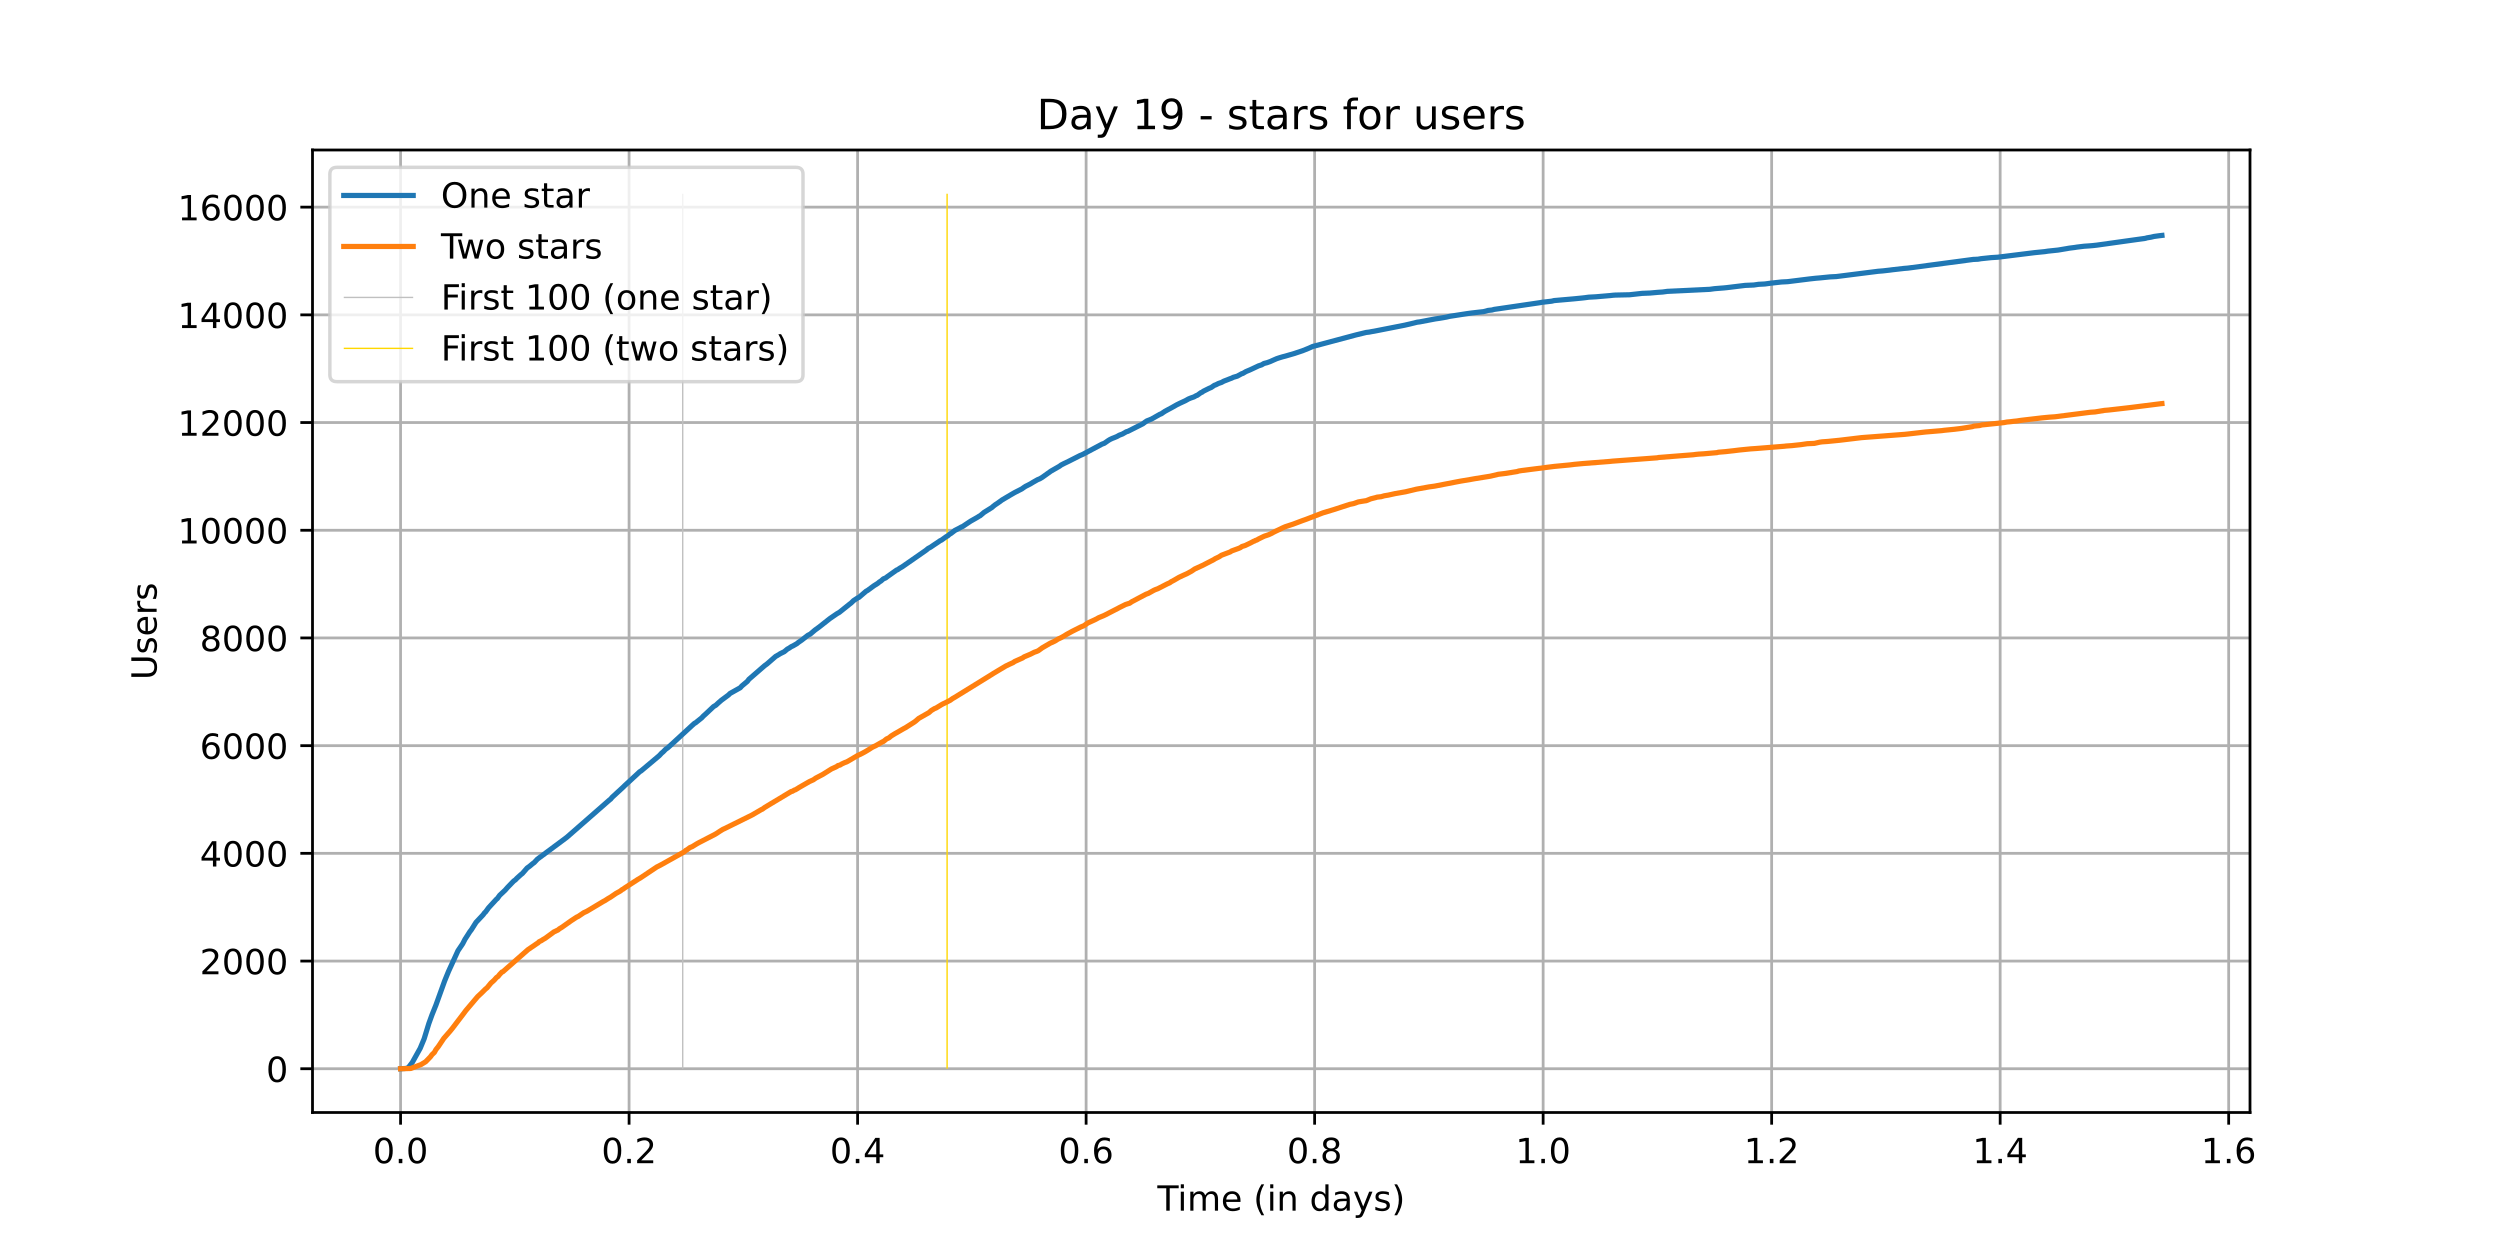 <?xml version="1.0" encoding="utf-8" standalone="no"?>
<!DOCTYPE svg PUBLIC "-//W3C//DTD SVG 1.1//EN"
  "http://www.w3.org/Graphics/SVG/1.1/DTD/svg11.dtd">
<!-- Created with matplotlib (https://matplotlib.org/) -->
<svg height="360pt" version="1.1" viewBox="0 0 720 360" width="720pt" xmlns="http://www.w3.org/2000/svg" xmlns:xlink="http://www.w3.org/1999/xlink">
 <defs>
  <style type="text/css">*{stroke-linecap:butt;stroke-linejoin:round;}</style>
 </defs>
 <g id="figure_1">
  <g id="patch_1">
   <path d="M 0 360 
L 720 360 
L 720 0 
L 0 0 
z
" style="fill:#ffffff;"/>
  </g>
  <g id="axes_1">
   <g id="patch_2">
    <path d="M 90 320.4 
L 648 320.4 
L 648 43.2 
L 90 43.2 
z
" style="fill:#ffffff;"/>
   </g>
   <g id="matplotlib.axis_1">
    <g id="xtick_1">
     <g id="line2d_1">
      <path clip-path="url(#p6cf032a0b6)" d="M 115.364 320.4 
L 115.364 43.2 
" style="fill:none;stroke:#b0b0b0;stroke-linecap:square;stroke-width:0.8;"/>
     </g>
     <g id="line2d_2">
      <defs>
       <path d="M 0 0 
L 0 3.5 
" id="m8cbf796574" style="stroke:#000000;stroke-width:0.8;"/>
      </defs>
      <g>
       <use style="stroke:#000000;stroke-width:0.8;" x="115.364" xlink:href="#m8cbf796574" y="320.4"/>
      </g>
     </g>
     <g id="text_1">
      <!-- 0.0 -->
      <g transform="translate(107.412 334.998)scale(0.1 -0.1)">
       <defs>
        <path d="M 31.781 66.406 
Q 24.172 66.406 20.328 58.906 
Q 16.5 51.422 16.5 36.375 
Q 16.5 21.391 20.328 13.891 
Q 24.172 6.391 31.781 6.391 
Q 39.453 6.391 43.281 13.891 
Q 47.125 21.391 47.125 36.375 
Q 47.125 51.422 43.281 58.906 
Q 39.453 66.406 31.781 66.406 
z
M 31.781 74.219 
Q 44.047 74.219 50.516 64.516 
Q 56.984 54.828 56.984 36.375 
Q 56.984 17.969 50.516 8.266 
Q 44.047 -1.422 31.781 -1.422 
Q 19.531 -1.422 13.062 8.266 
Q 6.594 17.969 6.594 36.375 
Q 6.594 54.828 13.062 64.516 
Q 19.531 74.219 31.781 74.219 
z
" id="DejaVuSans-48"/>
        <path d="M 10.688 12.406 
L 21 12.406 
L 21 0 
L 10.688 0 
z
" id="DejaVuSans-46"/>
       </defs>
       <use xlink:href="#DejaVuSans-48"/>
       <use x="63.623" xlink:href="#DejaVuSans-46"/>
       <use x="95.41" xlink:href="#DejaVuSans-48"/>
      </g>
     </g>
    </g>
    <g id="xtick_2">
     <g id="line2d_3">
      <path clip-path="url(#p6cf032a0b6)" d="M 181.175 320.4 
L 181.175 43.2 
" style="fill:none;stroke:#b0b0b0;stroke-linecap:square;stroke-width:0.8;"/>
     </g>
     <g id="line2d_4">
      <g>
       <use style="stroke:#000000;stroke-width:0.8;" x="181.175" xlink:href="#m8cbf796574" y="320.4"/>
      </g>
     </g>
     <g id="text_2">
      <!-- 0.2 -->
      <g transform="translate(173.224 334.998)scale(0.1 -0.1)">
       <defs>
        <path d="M 19.188 8.297 
L 53.609 8.297 
L 53.609 0 
L 7.328 0 
L 7.328 8.297 
Q 12.938 14.109 22.625 23.891 
Q 32.328 33.688 34.812 36.531 
Q 39.547 41.844 41.422 45.531 
Q 43.312 49.219 43.312 52.781 
Q 43.312 58.594 39.234 62.25 
Q 35.156 65.922 28.609 65.922 
Q 23.969 65.922 18.812 64.312 
Q 13.672 62.703 7.812 59.422 
L 7.812 69.391 
Q 13.766 71.781 18.938 73 
Q 24.125 74.219 28.422 74.219 
Q 39.75 74.219 46.484 68.547 
Q 53.219 62.891 53.219 53.422 
Q 53.219 48.922 51.531 44.891 
Q 49.859 40.875 45.406 35.406 
Q 44.188 33.984 37.641 27.219 
Q 31.109 20.453 19.188 8.297 
z
" id="DejaVuSans-50"/>
       </defs>
       <use xlink:href="#DejaVuSans-48"/>
       <use x="63.623" xlink:href="#DejaVuSans-46"/>
       <use x="95.41" xlink:href="#DejaVuSans-50"/>
      </g>
     </g>
    </g>
    <g id="xtick_3">
     <g id="line2d_5">
      <path clip-path="url(#p6cf032a0b6)" d="M 246.987 320.4 
L 246.987 43.2 
" style="fill:none;stroke:#b0b0b0;stroke-linecap:square;stroke-width:0.8;"/>
     </g>
     <g id="line2d_6">
      <g>
       <use style="stroke:#000000;stroke-width:0.8;" x="246.987" xlink:href="#m8cbf796574" y="320.4"/>
      </g>
     </g>
     <g id="text_3">
      <!-- 0.4 -->
      <g transform="translate(239.036 334.998)scale(0.1 -0.1)">
       <defs>
        <path d="M 37.797 64.312 
L 12.891 25.391 
L 37.797 25.391 
z
M 35.203 72.906 
L 47.609 72.906 
L 47.609 25.391 
L 58.016 25.391 
L 58.016 17.188 
L 47.609 17.188 
L 47.609 0 
L 37.797 0 
L 37.797 17.188 
L 4.891 17.188 
L 4.891 26.703 
z
" id="DejaVuSans-52"/>
       </defs>
       <use xlink:href="#DejaVuSans-48"/>
       <use x="63.623" xlink:href="#DejaVuSans-46"/>
       <use x="95.41" xlink:href="#DejaVuSans-52"/>
      </g>
     </g>
    </g>
    <g id="xtick_4">
     <g id="line2d_7">
      <path clip-path="url(#p6cf032a0b6)" d="M 312.799 320.4 
L 312.799 43.2 
" style="fill:none;stroke:#b0b0b0;stroke-linecap:square;stroke-width:0.8;"/>
     </g>
     <g id="line2d_8">
      <g>
       <use style="stroke:#000000;stroke-width:0.8;" x="312.799" xlink:href="#m8cbf796574" y="320.4"/>
      </g>
     </g>
     <g id="text_4">
      <!-- 0.6 -->
      <g transform="translate(304.848 334.998)scale(0.1 -0.1)">
       <defs>
        <path d="M 33.016 40.375 
Q 26.375 40.375 22.484 35.828 
Q 18.609 31.297 18.609 23.391 
Q 18.609 15.531 22.484 10.953 
Q 26.375 6.391 33.016 6.391 
Q 39.656 6.391 43.531 10.953 
Q 47.406 15.531 47.406 23.391 
Q 47.406 31.297 43.531 35.828 
Q 39.656 40.375 33.016 40.375 
z
M 52.594 71.297 
L 52.594 62.312 
Q 48.875 64.062 45.094 64.984 
Q 41.312 65.922 37.594 65.922 
Q 27.828 65.922 22.672 59.328 
Q 17.531 52.734 16.797 39.406 
Q 19.672 43.656 24.016 45.922 
Q 28.375 48.188 33.594 48.188 
Q 44.578 48.188 50.953 41.516 
Q 57.328 34.859 57.328 23.391 
Q 57.328 12.156 50.688 5.359 
Q 44.047 -1.422 33.016 -1.422 
Q 20.359 -1.422 13.672 8.266 
Q 6.984 17.969 6.984 36.375 
Q 6.984 53.656 15.188 63.938 
Q 23.391 74.219 37.203 74.219 
Q 40.922 74.219 44.703 73.484 
Q 48.484 72.75 52.594 71.297 
z
" id="DejaVuSans-54"/>
       </defs>
       <use xlink:href="#DejaVuSans-48"/>
       <use x="63.623" xlink:href="#DejaVuSans-46"/>
       <use x="95.41" xlink:href="#DejaVuSans-54"/>
      </g>
     </g>
    </g>
    <g id="xtick_5">
     <g id="line2d_9">
      <path clip-path="url(#p6cf032a0b6)" d="M 378.611 320.4 
L 378.611 43.2 
" style="fill:none;stroke:#b0b0b0;stroke-linecap:square;stroke-width:0.8;"/>
     </g>
     <g id="line2d_10">
      <g>
       <use style="stroke:#000000;stroke-width:0.8;" x="378.611" xlink:href="#m8cbf796574" y="320.4"/>
      </g>
     </g>
     <g id="text_5">
      <!-- 0.8 -->
      <g transform="translate(370.659 334.998)scale(0.1 -0.1)">
       <defs>
        <path d="M 31.781 34.625 
Q 24.75 34.625 20.719 30.859 
Q 16.703 27.094 16.703 20.516 
Q 16.703 13.922 20.719 10.156 
Q 24.75 6.391 31.781 6.391 
Q 38.812 6.391 42.859 10.172 
Q 46.922 13.969 46.922 20.516 
Q 46.922 27.094 42.891 30.859 
Q 38.875 34.625 31.781 34.625 
z
M 21.922 38.812 
Q 15.578 40.375 12.031 44.719 
Q 8.5 49.078 8.5 55.328 
Q 8.5 64.062 14.719 69.141 
Q 20.953 74.219 31.781 74.219 
Q 42.672 74.219 48.875 69.141 
Q 55.078 64.062 55.078 55.328 
Q 55.078 49.078 51.531 44.719 
Q 48 40.375 41.703 38.812 
Q 48.828 37.156 52.797 32.312 
Q 56.781 27.484 56.781 20.516 
Q 56.781 9.906 50.312 4.234 
Q 43.844 -1.422 31.781 -1.422 
Q 19.734 -1.422 13.25 4.234 
Q 6.781 9.906 6.781 20.516 
Q 6.781 27.484 10.781 32.312 
Q 14.797 37.156 21.922 38.812 
z
M 18.312 54.391 
Q 18.312 48.734 21.844 45.562 
Q 25.391 42.391 31.781 42.391 
Q 38.141 42.391 41.719 45.562 
Q 45.312 48.734 45.312 54.391 
Q 45.312 60.062 41.719 63.234 
Q 38.141 66.406 31.781 66.406 
Q 25.391 66.406 21.844 63.234 
Q 18.312 60.062 18.312 54.391 
z
" id="DejaVuSans-56"/>
       </defs>
       <use xlink:href="#DejaVuSans-48"/>
       <use x="63.623" xlink:href="#DejaVuSans-46"/>
       <use x="95.41" xlink:href="#DejaVuSans-56"/>
      </g>
     </g>
    </g>
    <g id="xtick_6">
     <g id="line2d_11">
      <path clip-path="url(#p6cf032a0b6)" d="M 444.423 320.4 
L 444.423 43.2 
" style="fill:none;stroke:#b0b0b0;stroke-linecap:square;stroke-width:0.8;"/>
     </g>
     <g id="line2d_12">
      <g>
       <use style="stroke:#000000;stroke-width:0.8;" x="444.423" xlink:href="#m8cbf796574" y="320.4"/>
      </g>
     </g>
     <g id="text_6">
      <!-- 1.0 -->
      <g transform="translate(436.471 334.998)scale(0.1 -0.1)">
       <defs>
        <path d="M 12.406 8.297 
L 28.516 8.297 
L 28.516 63.922 
L 10.984 60.406 
L 10.984 69.391 
L 28.422 72.906 
L 38.281 72.906 
L 38.281 8.297 
L 54.391 8.297 
L 54.391 0 
L 12.406 0 
z
" id="DejaVuSans-49"/>
       </defs>
       <use xlink:href="#DejaVuSans-49"/>
       <use x="63.623" xlink:href="#DejaVuSans-46"/>
       <use x="95.41" xlink:href="#DejaVuSans-48"/>
      </g>
     </g>
    </g>
    <g id="xtick_7">
     <g id="line2d_13">
      <path clip-path="url(#p6cf032a0b6)" d="M 510.235 320.4 
L 510.235 43.2 
" style="fill:none;stroke:#b0b0b0;stroke-linecap:square;stroke-width:0.8;"/>
     </g>
     <g id="line2d_14">
      <g>
       <use style="stroke:#000000;stroke-width:0.8;" x="510.235" xlink:href="#m8cbf796574" y="320.4"/>
      </g>
     </g>
     <g id="text_7">
      <!-- 1.2 -->
      <g transform="translate(502.283 334.998)scale(0.1 -0.1)">
       <use xlink:href="#DejaVuSans-49"/>
       <use x="63.623" xlink:href="#DejaVuSans-46"/>
       <use x="95.41" xlink:href="#DejaVuSans-50"/>
      </g>
     </g>
    </g>
    <g id="xtick_8">
     <g id="line2d_15">
      <path clip-path="url(#p6cf032a0b6)" d="M 576.046 320.4 
L 576.046 43.2 
" style="fill:none;stroke:#b0b0b0;stroke-linecap:square;stroke-width:0.8;"/>
     </g>
     <g id="line2d_16">
      <g>
       <use style="stroke:#000000;stroke-width:0.8;" x="576.046" xlink:href="#m8cbf796574" y="320.4"/>
      </g>
     </g>
     <g id="text_8">
      <!-- 1.4 -->
      <g transform="translate(568.095 334.998)scale(0.1 -0.1)">
       <use xlink:href="#DejaVuSans-49"/>
       <use x="63.623" xlink:href="#DejaVuSans-46"/>
       <use x="95.41" xlink:href="#DejaVuSans-52"/>
      </g>
     </g>
    </g>
    <g id="xtick_9">
     <g id="line2d_17">
      <path clip-path="url(#p6cf032a0b6)" d="M 641.858 320.4 
L 641.858 43.2 
" style="fill:none;stroke:#b0b0b0;stroke-linecap:square;stroke-width:0.8;"/>
     </g>
     <g id="line2d_18">
      <g>
       <use style="stroke:#000000;stroke-width:0.8;" x="641.858" xlink:href="#m8cbf796574" y="320.4"/>
      </g>
     </g>
     <g id="text_9">
      <!-- 1.6 -->
      <g transform="translate(633.907 334.998)scale(0.1 -0.1)">
       <use xlink:href="#DejaVuSans-49"/>
       <use x="63.623" xlink:href="#DejaVuSans-46"/>
       <use x="95.41" xlink:href="#DejaVuSans-54"/>
      </g>
     </g>
    </g>
    <g id="text_10">
     <!-- Time (in days) -->
     <g transform="translate(333.327 348.677)scale(0.1 -0.1)">
      <defs>
       <path d="M -0.297 72.906 
L 61.375 72.906 
L 61.375 64.594 
L 35.5 64.594 
L 35.5 0 
L 25.594 0 
L 25.594 64.594 
L -0.297 64.594 
z
" id="DejaVuSans-84"/>
       <path d="M 9.422 54.688 
L 18.406 54.688 
L 18.406 0 
L 9.422 0 
z
M 9.422 75.984 
L 18.406 75.984 
L 18.406 64.594 
L 9.422 64.594 
z
" id="DejaVuSans-105"/>
       <path d="M 52 44.188 
Q 55.375 50.25 60.062 53.125 
Q 64.75 56 71.094 56 
Q 79.641 56 84.281 50.016 
Q 88.922 44.047 88.922 33.016 
L 88.922 0 
L 79.891 0 
L 79.891 32.719 
Q 79.891 40.578 77.094 44.375 
Q 74.312 48.188 68.609 48.188 
Q 61.625 48.188 57.562 43.547 
Q 53.516 38.922 53.516 30.906 
L 53.516 0 
L 44.484 0 
L 44.484 32.719 
Q 44.484 40.625 41.703 44.406 
Q 38.922 48.188 33.109 48.188 
Q 26.219 48.188 22.156 43.531 
Q 18.109 38.875 18.109 30.906 
L 18.109 0 
L 9.078 0 
L 9.078 54.688 
L 18.109 54.688 
L 18.109 46.188 
Q 21.188 51.219 25.484 53.609 
Q 29.781 56 35.688 56 
Q 41.656 56 45.828 52.969 
Q 50 49.953 52 44.188 
z
" id="DejaVuSans-109"/>
       <path d="M 56.203 29.594 
L 56.203 25.203 
L 14.891 25.203 
Q 15.484 15.922 20.484 11.062 
Q 25.484 6.203 34.422 6.203 
Q 39.594 6.203 44.453 7.469 
Q 49.312 8.734 54.109 11.281 
L 54.109 2.781 
Q 49.266 0.734 44.188 -0.344 
Q 39.109 -1.422 33.891 -1.422 
Q 20.797 -1.422 13.156 6.188 
Q 5.516 13.812 5.516 26.812 
Q 5.516 40.234 12.766 48.109 
Q 20.016 56 32.328 56 
Q 43.359 56 49.781 48.891 
Q 56.203 41.797 56.203 29.594 
z
M 47.219 32.234 
Q 47.125 39.594 43.094 43.984 
Q 39.062 48.391 32.422 48.391 
Q 24.906 48.391 20.391 44.141 
Q 15.875 39.891 15.188 32.172 
z
" id="DejaVuSans-101"/>
       <path id="DejaVuSans-32"/>
       <path d="M 31 75.875 
Q 24.469 64.656 21.281 53.656 
Q 18.109 42.672 18.109 31.391 
Q 18.109 20.125 21.312 9.062 
Q 24.516 -2 31 -13.188 
L 23.188 -13.188 
Q 15.875 -1.703 12.234 9.375 
Q 8.594 20.453 8.594 31.391 
Q 8.594 42.281 12.203 53.312 
Q 15.828 64.359 23.188 75.875 
z
" id="DejaVuSans-40"/>
       <path d="M 54.891 33.016 
L 54.891 0 
L 45.906 0 
L 45.906 32.719 
Q 45.906 40.484 42.875 44.328 
Q 39.844 48.188 33.797 48.188 
Q 26.516 48.188 22.312 43.547 
Q 18.109 38.922 18.109 30.906 
L 18.109 0 
L 9.078 0 
L 9.078 54.688 
L 18.109 54.688 
L 18.109 46.188 
Q 21.344 51.125 25.703 53.562 
Q 30.078 56 35.797 56 
Q 45.219 56 50.047 50.172 
Q 54.891 44.344 54.891 33.016 
z
" id="DejaVuSans-110"/>
       <path d="M 45.406 46.391 
L 45.406 75.984 
L 54.391 75.984 
L 54.391 0 
L 45.406 0 
L 45.406 8.203 
Q 42.578 3.328 38.25 0.953 
Q 33.938 -1.422 27.875 -1.422 
Q 17.969 -1.422 11.734 6.484 
Q 5.516 14.406 5.516 27.297 
Q 5.516 40.188 11.734 48.094 
Q 17.969 56 27.875 56 
Q 33.938 56 38.25 53.625 
Q 42.578 51.266 45.406 46.391 
z
M 14.797 27.297 
Q 14.797 17.391 18.875 11.75 
Q 22.953 6.109 30.078 6.109 
Q 37.203 6.109 41.297 11.75 
Q 45.406 17.391 45.406 27.297 
Q 45.406 37.203 41.297 42.844 
Q 37.203 48.484 30.078 48.484 
Q 22.953 48.484 18.875 42.844 
Q 14.797 37.203 14.797 27.297 
z
" id="DejaVuSans-100"/>
       <path d="M 34.281 27.484 
Q 23.391 27.484 19.188 25 
Q 14.984 22.516 14.984 16.5 
Q 14.984 11.719 18.141 8.906 
Q 21.297 6.109 26.703 6.109 
Q 34.188 6.109 38.703 11.406 
Q 43.219 16.703 43.219 25.484 
L 43.219 27.484 
z
M 52.203 31.203 
L 52.203 0 
L 43.219 0 
L 43.219 8.297 
Q 40.141 3.328 35.547 0.953 
Q 30.953 -1.422 24.312 -1.422 
Q 15.922 -1.422 10.953 3.297 
Q 6 8.016 6 15.922 
Q 6 25.141 12.172 29.828 
Q 18.359 34.516 30.609 34.516 
L 43.219 34.516 
L 43.219 35.406 
Q 43.219 41.609 39.141 45 
Q 35.062 48.391 27.688 48.391 
Q 23 48.391 18.547 47.266 
Q 14.109 46.141 10.016 43.891 
L 10.016 52.203 
Q 14.938 54.109 19.578 55.047 
Q 24.219 56 28.609 56 
Q 40.484 56 46.344 49.844 
Q 52.203 43.703 52.203 31.203 
z
" id="DejaVuSans-97"/>
       <path d="M 32.172 -5.078 
Q 28.375 -14.844 24.75 -17.812 
Q 21.141 -20.797 15.094 -20.797 
L 7.906 -20.797 
L 7.906 -13.281 
L 13.188 -13.281 
Q 16.891 -13.281 18.938 -11.516 
Q 21 -9.766 23.484 -3.219 
L 25.094 0.875 
L 2.984 54.688 
L 12.5 54.688 
L 29.594 11.922 
L 46.688 54.688 
L 56.203 54.688 
z
" id="DejaVuSans-121"/>
       <path d="M 44.281 53.078 
L 44.281 44.578 
Q 40.484 46.531 36.375 47.5 
Q 32.281 48.484 27.875 48.484 
Q 21.188 48.484 17.844 46.438 
Q 14.5 44.391 14.5 40.281 
Q 14.5 37.156 16.891 35.375 
Q 19.281 33.594 26.516 31.984 
L 29.594 31.297 
Q 39.156 29.25 43.188 25.516 
Q 47.219 21.781 47.219 15.094 
Q 47.219 7.469 41.188 3.016 
Q 35.156 -1.422 24.609 -1.422 
Q 20.219 -1.422 15.453 -0.562 
Q 10.688 0.297 5.422 2 
L 5.422 11.281 
Q 10.406 8.688 15.234 7.391 
Q 20.062 6.109 24.812 6.109 
Q 31.156 6.109 34.562 8.281 
Q 37.984 10.453 37.984 14.406 
Q 37.984 18.062 35.516 20.016 
Q 33.062 21.969 24.703 23.781 
L 21.578 24.516 
Q 13.234 26.266 9.516 29.906 
Q 5.812 33.547 5.812 39.891 
Q 5.812 47.609 11.281 51.797 
Q 16.75 56 26.812 56 
Q 31.781 56 36.172 55.266 
Q 40.578 54.547 44.281 53.078 
z
" id="DejaVuSans-115"/>
       <path d="M 8.016 75.875 
L 15.828 75.875 
Q 23.141 64.359 26.781 53.312 
Q 30.422 42.281 30.422 31.391 
Q 30.422 20.453 26.781 9.375 
Q 23.141 -1.703 15.828 -13.188 
L 8.016 -13.188 
Q 14.5 -2 17.703 9.062 
Q 20.906 20.125 20.906 31.391 
Q 20.906 42.672 17.703 53.656 
Q 14.5 64.656 8.016 75.875 
z
" id="DejaVuSans-41"/>
      </defs>
      <use xlink:href="#DejaVuSans-84"/>
      <use x="57.959" xlink:href="#DejaVuSans-105"/>
      <use x="85.742" xlink:href="#DejaVuSans-109"/>
      <use x="183.154" xlink:href="#DejaVuSans-101"/>
      <use x="244.678" xlink:href="#DejaVuSans-32"/>
      <use x="276.465" xlink:href="#DejaVuSans-40"/>
      <use x="315.479" xlink:href="#DejaVuSans-105"/>
      <use x="343.262" xlink:href="#DejaVuSans-110"/>
      <use x="406.641" xlink:href="#DejaVuSans-32"/>
      <use x="438.428" xlink:href="#DejaVuSans-100"/>
      <use x="501.904" xlink:href="#DejaVuSans-97"/>
      <use x="563.184" xlink:href="#DejaVuSans-121"/>
      <use x="622.363" xlink:href="#DejaVuSans-115"/>
      <use x="674.463" xlink:href="#DejaVuSans-41"/>
     </g>
    </g>
   </g>
   <g id="matplotlib.axis_2">
    <g id="ytick_1">
     <g id="line2d_19">
      <path clip-path="url(#p6cf032a0b6)" d="M 90 307.8 
L 648 307.8 
" style="fill:none;stroke:#b0b0b0;stroke-linecap:square;stroke-width:0.8;"/>
     </g>
     <g id="line2d_20">
      <defs>
       <path d="M 0 0 
L -3.5 0 
" id="m33db3c948a" style="stroke:#000000;stroke-width:0.8;"/>
      </defs>
      <g>
       <use style="stroke:#000000;stroke-width:0.8;" x="90" xlink:href="#m33db3c948a" y="307.8"/>
      </g>
     </g>
     <g id="text_11">
      <!-- 0 -->
      <g transform="translate(76.638 311.599)scale(0.1 -0.1)">
       <use xlink:href="#DejaVuSans-48"/>
      </g>
     </g>
    </g>
    <g id="ytick_2">
     <g id="line2d_21">
      <path clip-path="url(#p6cf032a0b6)" d="M 90 276.782 
L 648 276.782 
" style="fill:none;stroke:#b0b0b0;stroke-linecap:square;stroke-width:0.8;"/>
     </g>
     <g id="line2d_22">
      <g>
       <use style="stroke:#000000;stroke-width:0.8;" x="90" xlink:href="#m33db3c948a" y="276.782"/>
      </g>
     </g>
     <g id="text_12">
      <!-- 2000 -->
      <g transform="translate(57.55 280.581)scale(0.1 -0.1)">
       <use xlink:href="#DejaVuSans-50"/>
       <use x="63.623" xlink:href="#DejaVuSans-48"/>
       <use x="127.246" xlink:href="#DejaVuSans-48"/>
       <use x="190.869" xlink:href="#DejaVuSans-48"/>
      </g>
     </g>
    </g>
    <g id="ytick_3">
     <g id="line2d_23">
      <path clip-path="url(#p6cf032a0b6)" d="M 90 245.764 
L 648 245.764 
" style="fill:none;stroke:#b0b0b0;stroke-linecap:square;stroke-width:0.8;"/>
     </g>
     <g id="line2d_24">
      <g>
       <use style="stroke:#000000;stroke-width:0.8;" x="90" xlink:href="#m33db3c948a" y="245.764"/>
      </g>
     </g>
     <g id="text_13">
      <!-- 4000 -->
      <g transform="translate(57.55 249.564)scale(0.1 -0.1)">
       <use xlink:href="#DejaVuSans-52"/>
       <use x="63.623" xlink:href="#DejaVuSans-48"/>
       <use x="127.246" xlink:href="#DejaVuSans-48"/>
       <use x="190.869" xlink:href="#DejaVuSans-48"/>
      </g>
     </g>
    </g>
    <g id="ytick_4">
     <g id="line2d_25">
      <path clip-path="url(#p6cf032a0b6)" d="M 90 214.747 
L 648 214.747 
" style="fill:none;stroke:#b0b0b0;stroke-linecap:square;stroke-width:0.8;"/>
     </g>
     <g id="line2d_26">
      <g>
       <use style="stroke:#000000;stroke-width:0.8;" x="90" xlink:href="#m33db3c948a" y="214.747"/>
      </g>
     </g>
     <g id="text_14">
      <!-- 6000 -->
      <g transform="translate(57.55 218.546)scale(0.1 -0.1)">
       <use xlink:href="#DejaVuSans-54"/>
       <use x="63.623" xlink:href="#DejaVuSans-48"/>
       <use x="127.246" xlink:href="#DejaVuSans-48"/>
       <use x="190.869" xlink:href="#DejaVuSans-48"/>
      </g>
     </g>
    </g>
    <g id="ytick_5">
     <g id="line2d_27">
      <path clip-path="url(#p6cf032a0b6)" d="M 90 183.729 
L 648 183.729 
" style="fill:none;stroke:#b0b0b0;stroke-linecap:square;stroke-width:0.8;"/>
     </g>
     <g id="line2d_28">
      <g>
       <use style="stroke:#000000;stroke-width:0.8;" x="90" xlink:href="#m33db3c948a" y="183.729"/>
      </g>
     </g>
     <g id="text_15">
      <!-- 8000 -->
      <g transform="translate(57.55 187.528)scale(0.1 -0.1)">
       <use xlink:href="#DejaVuSans-56"/>
       <use x="63.623" xlink:href="#DejaVuSans-48"/>
       <use x="127.246" xlink:href="#DejaVuSans-48"/>
       <use x="190.869" xlink:href="#DejaVuSans-48"/>
      </g>
     </g>
    </g>
    <g id="ytick_6">
     <g id="line2d_29">
      <path clip-path="url(#p6cf032a0b6)" d="M 90 152.711 
L 648 152.711 
" style="fill:none;stroke:#b0b0b0;stroke-linecap:square;stroke-width:0.8;"/>
     </g>
     <g id="line2d_30">
      <g>
       <use style="stroke:#000000;stroke-width:0.8;" x="90" xlink:href="#m33db3c948a" y="152.711"/>
      </g>
     </g>
     <g id="text_16">
      <!-- 10000 -->
      <g transform="translate(51.188 156.51)scale(0.1 -0.1)">
       <use xlink:href="#DejaVuSans-49"/>
       <use x="63.623" xlink:href="#DejaVuSans-48"/>
       <use x="127.246" xlink:href="#DejaVuSans-48"/>
       <use x="190.869" xlink:href="#DejaVuSans-48"/>
       <use x="254.492" xlink:href="#DejaVuSans-48"/>
      </g>
     </g>
    </g>
    <g id="ytick_7">
     <g id="line2d_31">
      <path clip-path="url(#p6cf032a0b6)" d="M 90 121.693 
L 648 121.693 
" style="fill:none;stroke:#b0b0b0;stroke-linecap:square;stroke-width:0.8;"/>
     </g>
     <g id="line2d_32">
      <g>
       <use style="stroke:#000000;stroke-width:0.8;" x="90" xlink:href="#m33db3c948a" y="121.693"/>
      </g>
     </g>
     <g id="text_17">
      <!-- 12000 -->
      <g transform="translate(51.188 125.493)scale(0.1 -0.1)">
       <use xlink:href="#DejaVuSans-49"/>
       <use x="63.623" xlink:href="#DejaVuSans-50"/>
       <use x="127.246" xlink:href="#DejaVuSans-48"/>
       <use x="190.869" xlink:href="#DejaVuSans-48"/>
       <use x="254.492" xlink:href="#DejaVuSans-48"/>
      </g>
     </g>
    </g>
    <g id="ytick_8">
     <g id="line2d_33">
      <path clip-path="url(#p6cf032a0b6)" d="M 90 90.676 
L 648 90.676 
" style="fill:none;stroke:#b0b0b0;stroke-linecap:square;stroke-width:0.8;"/>
     </g>
     <g id="line2d_34">
      <g>
       <use style="stroke:#000000;stroke-width:0.8;" x="90" xlink:href="#m33db3c948a" y="90.676"/>
      </g>
     </g>
     <g id="text_18">
      <!-- 14000 -->
      <g transform="translate(51.188 94.475)scale(0.1 -0.1)">
       <use xlink:href="#DejaVuSans-49"/>
       <use x="63.623" xlink:href="#DejaVuSans-52"/>
       <use x="127.246" xlink:href="#DejaVuSans-48"/>
       <use x="190.869" xlink:href="#DejaVuSans-48"/>
       <use x="254.492" xlink:href="#DejaVuSans-48"/>
      </g>
     </g>
    </g>
    <g id="ytick_9">
     <g id="line2d_35">
      <path clip-path="url(#p6cf032a0b6)" d="M 90 59.658 
L 648 59.658 
" style="fill:none;stroke:#b0b0b0;stroke-linecap:square;stroke-width:0.8;"/>
     </g>
     <g id="line2d_36">
      <g>
       <use style="stroke:#000000;stroke-width:0.8;" x="90" xlink:href="#m33db3c948a" y="59.658"/>
      </g>
     </g>
     <g id="text_19">
      <!-- 16000 -->
      <g transform="translate(51.188 63.457)scale(0.1 -0.1)">
       <use xlink:href="#DejaVuSans-49"/>
       <use x="63.623" xlink:href="#DejaVuSans-54"/>
       <use x="127.246" xlink:href="#DejaVuSans-48"/>
       <use x="190.869" xlink:href="#DejaVuSans-48"/>
       <use x="254.492" xlink:href="#DejaVuSans-48"/>
      </g>
     </g>
    </g>
    <g id="text_20">
     <!-- Users -->
     <g transform="translate(45.108 195.801)rotate(-90)scale(0.1 -0.1)">
      <defs>
       <path d="M 8.688 72.906 
L 18.609 72.906 
L 18.609 28.609 
Q 18.609 16.891 22.844 11.734 
Q 27.094 6.594 36.625 6.594 
Q 46.094 6.594 50.344 11.734 
Q 54.594 16.891 54.594 28.609 
L 54.594 72.906 
L 64.5 72.906 
L 64.5 27.391 
Q 64.5 13.141 57.438 5.859 
Q 50.391 -1.422 36.625 -1.422 
Q 22.797 -1.422 15.734 5.859 
Q 8.688 13.141 8.688 27.391 
z
" id="DejaVuSans-85"/>
       <path d="M 41.109 46.297 
Q 39.594 47.172 37.812 47.578 
Q 36.031 48 33.891 48 
Q 26.266 48 22.188 43.047 
Q 18.109 38.094 18.109 28.812 
L 18.109 0 
L 9.078 0 
L 9.078 54.688 
L 18.109 54.688 
L 18.109 46.188 
Q 20.953 51.172 25.484 53.578 
Q 30.031 56 36.531 56 
Q 37.453 56 38.578 55.875 
Q 39.703 55.766 41.062 55.516 
z
" id="DejaVuSans-114"/>
      </defs>
      <use xlink:href="#DejaVuSans-85"/>
      <use x="73.193" xlink:href="#DejaVuSans-115"/>
      <use x="125.293" xlink:href="#DejaVuSans-101"/>
      <use x="186.816" xlink:href="#DejaVuSans-114"/>
      <use x="227.93" xlink:href="#DejaVuSans-115"/>
     </g>
    </g>
   </g>
   <g id="LineCollection_1">
    <path clip-path="url(#p6cf032a0b6)" d="M 196.623 307.8 
L 196.623 55.8 
" style="fill:none;stroke:#c0c0c0;stroke-width:0.4;"/>
   </g>
   <g id="LineCollection_2">
    <path clip-path="url(#p6cf032a0b6)" d="M 272.764 307.8 
L 272.764 55.8 
" style="fill:none;stroke:#ffd700;stroke-width:0.4;"/>
   </g>
   <g id="line2d_37">
    <path clip-path="url(#p6cf032a0b6)" d="M 115.364 307.8 
L 116.937 307.707 
L 117.618 307.459 
L 118.749 305.97 
L 121.016 301.907 
L 122.147 299.193 
L 123.506 294.773 
L 124.417 292.26 
L 125.548 289.453 
L 128.039 282.552 
L 128.492 281.435 
L 129.17 279.775 
L 131.893 273.82 
L 133.249 271.804 
L 133.93 270.486 
L 134.608 269.447 
L 135.286 268.376 
L 135.739 267.787 
L 137.099 265.631 
L 139.137 263.46 
L 139.59 262.84 
L 139.818 262.669 
L 140.721 261.428 
L 142.987 258.963 
L 143.212 258.807 
L 143.894 257.861 
L 145.478 256.373 
L 146.156 255.597 
L 147.515 254.186 
L 147.969 253.721 
L 148.422 253.41 
L 148.875 252.93 
L 150.006 251.906 
L 150.459 251.549 
L 151.819 249.983 
L 152.497 249.502 
L 153.403 248.742 
L 153.857 248.416 
L 154.763 247.439 
L 162.913 241.391 
L 163.367 241.034 
L 175.596 230.333 
L 175.824 230.194 
L 176.278 229.635 
L 179.446 226.72 
L 179.9 226.27 
L 183.75 222.718 
L 184.203 222.284 
L 184.656 222.005 
L 189.863 217.631 
L 190.541 216.902 
L 190.994 216.53 
L 191.676 215.817 
L 192.354 215.336 
L 193.26 214.514 
L 199.373 208.884 
L 200.054 208.279 
L 200.279 208.202 
L 200.732 207.83 
L 202.092 206.744 
L 202.545 206.248 
L 203.223 205.643 
L 205.493 203.503 
L 206.171 203.1 
L 206.849 202.464 
L 207.755 201.673 
L 209.793 200.168 
L 210.246 199.719 
L 212.737 198.323 
L 213.19 198.075 
L 213.643 197.563 
L 215.228 196.245 
L 215.681 195.64 
L 220.209 191.716 
L 220.891 191.22 
L 223.382 189.048 
L 223.835 188.8 
L 224.741 188.242 
L 225.873 187.684 
L 226.779 186.924 
L 227.228 186.691 
L 227.91 186.226 
L 228.363 186.024 
L 229.495 185.373 
L 229.948 185.001 
L 230.854 184.38 
L 232.663 182.969 
L 233.345 182.628 
L 234.705 181.465 
L 235.836 180.643 
L 239.005 178.146 
L 241.042 176.75 
L 241.724 176.362 
L 244.668 174.005 
L 245.121 173.664 
L 245.799 172.997 
L 246.93 172.252 
L 247.383 172.035 
L 249.421 170.283 
L 249.874 170.035 
L 251.687 168.701 
L 252.818 167.987 
L 253.271 167.6 
L 253.725 167.321 
L 254.403 166.716 
L 255.084 166.437 
L 255.537 166.08 
L 258.253 164.157 
L 258.481 164.095 
L 259.159 163.629 
L 259.837 163.242 
L 266.636 158.511 
L 267.317 157.953 
L 267.995 157.596 
L 268.902 156.976 
L 270.258 156.077 
L 270.711 155.751 
L 271.164 155.534 
L 272.524 154.557 
L 272.977 154.309 
L 273.43 153.89 
L 273.883 153.626 
L 275.014 152.758 
L 276.378 152.06 
L 276.831 151.796 
L 277.284 151.61 
L 277.962 151.145 
L 279.55 150.09 
L 281.135 149.191 
L 281.588 148.927 
L 282.041 148.632 
L 282.266 148.539 
L 283.397 147.578 
L 285.663 146.166 
L 286.116 145.763 
L 286.57 145.406 
L 287.476 144.802 
L 288.607 143.98 
L 291.098 142.506 
L 292.229 141.855 
L 292.682 141.622 
L 294.267 140.816 
L 294.948 140.335 
L 295.402 140.04 
L 295.855 139.823 
L 296.757 139.358 
L 297.439 138.939 
L 298.799 138.164 
L 299.477 137.885 
L 300.158 137.481 
L 302.649 135.698 
L 305.14 134.271 
L 305.593 133.93 
L 306.496 133.465 
L 307.856 132.813 
L 311.028 131.2 
L 311.935 130.813 
L 317.369 127.912 
L 318.047 127.664 
L 319.178 126.873 
L 319.632 126.594 
L 320.313 126.268 
L 320.767 126.098 
L 321.669 125.726 
L 322.351 125.338 
L 322.804 125.167 
L 323.257 124.997 
L 324.389 124.345 
L 324.842 124.221 
L 329.142 122.05 
L 329.823 121.538 
L 330.277 121.228 
L 331.632 120.685 
L 334.123 119.274 
L 334.352 119.227 
L 335.487 118.468 
L 336.165 118.095 
L 337.524 117.366 
L 338.884 116.591 
L 339.79 116.141 
L 341.375 115.412 
L 342.281 114.9 
L 342.959 114.621 
L 343.865 114.311 
L 344.543 113.923 
L 344.772 113.877 
L 345.903 113.055 
L 346.128 113.008 
L 346.581 112.667 
L 348.165 111.876 
L 348.847 111.582 
L 349.753 110.961 
L 350.207 110.806 
L 350.885 110.449 
L 351.791 110.139 
L 352.469 109.767 
L 352.922 109.596 
L 353.604 109.333 
L 354.057 109.147 
L 354.735 108.899 
L 355.188 108.666 
L 356.319 108.34 
L 357.679 107.596 
L 357.904 107.565 
L 358.81 107.022 
L 360.17 106.448 
L 361.983 105.595 
L 362.436 105.378 
L 363.339 105.083 
L 364.02 104.68 
L 364.927 104.447 
L 365.829 104.122 
L 366.511 103.812 
L 367.642 103.315 
L 368.095 103.16 
L 368.773 102.943 
L 369.455 102.742 
L 370.133 102.571 
L 372.852 101.78 
L 373.302 101.625 
L 375.115 101.02 
L 376.928 100.291 
L 378.059 99.779 
L 378.512 99.671 
L 390.513 96.46 
L 393.003 95.856 
L 393.457 95.747 
L 394.363 95.638 
L 395.045 95.499 
L 395.723 95.39 
L 404.555 93.653 
L 405.008 93.545 
L 405.914 93.343 
L 408.18 92.785 
L 408.858 92.707 
L 413.387 91.839 
L 414.065 91.746 
L 416.559 91.327 
L 417.462 91.11 
L 422.444 90.334 
L 423.803 90.148 
L 426.069 89.885 
L 427.2 89.761 
L 427.878 89.605 
L 428.56 89.404 
L 429.691 89.28 
L 430.373 89.094 
L 431.051 89.001 
L 443.505 87.171 
L 444.187 87.047 
L 445.318 86.922 
L 446.902 86.736 
L 447.584 86.566 
L 453.243 86.069 
L 455.734 85.821 
L 456.412 85.744 
L 457.547 85.589 
L 459.585 85.48 
L 463.888 85.108 
L 464.566 85.03 
L 465.244 84.984 
L 469.323 84.891 
L 472.945 84.488 
L 475.211 84.395 
L 477.473 84.193 
L 478.833 84.1 
L 480.193 83.914 
L 485.399 83.666 
L 490.834 83.402 
L 492.418 83.324 
L 493.778 83.138 
L 494.913 83.045 
L 496.497 82.921 
L 497.403 82.828 
L 502.61 82.192 
L 505.101 82.084 
L 506.46 81.882 
L 508.273 81.789 
L 509.857 81.572 
L 513.026 81.215 
L 514.839 81.122 
L 521.18 80.331 
L 521.858 80.254 
L 522.989 80.13 
L 524.124 80.037 
L 527.068 79.742 
L 528.877 79.649 
L 540.886 78.129 
L 542.242 78.02 
L 544.279 77.788 
L 544.961 77.695 
L 548.358 77.307 
L 549.489 77.214 
L 568.284 74.717 
L 569.644 74.655 
L 570.551 74.5 
L 573.495 74.19 
L 575.304 74.081 
L 577.341 73.833 
L 585.949 72.763 
L 588.893 72.468 
L 589.799 72.329 
L 592.743 72.018 
L 595.234 71.6 
L 595.912 71.476 
L 597.496 71.274 
L 598.178 71.165 
L 600.215 70.917 
L 601.8 70.809 
L 602.706 70.731 
L 603.837 70.607 
L 617.879 68.637 
L 618.333 68.498 
L 619.468 68.312 
L 620.374 68.095 
L 621.958 67.878 
L 622.636 67.8 
L 622.636 67.8 
" style="fill:none;stroke:#1f77b4;stroke-linecap:square;stroke-width:1.5;"/>
   </g>
   <g id="line2d_38">
    <path clip-path="url(#p6cf032a0b6)" d="M 115.364 307.8 
L 118.296 307.722 
L 120.562 306.854 
L 121.24 306.606 
L 122.6 305.768 
L 123.963 304.357 
L 124.417 303.737 
L 125.094 303.101 
L 125.548 302.279 
L 126.226 301.426 
L 127.81 299.053 
L 129.623 296.975 
L 130.301 296.137 
L 131.893 294.044 
L 133.477 291.965 
L 134.155 291.05 
L 137.552 287.034 
L 138.683 285.979 
L 139.818 284.847 
L 140.272 284.49 
L 141.403 283.11 
L 142.309 282.303 
L 142.987 281.528 
L 143.44 281.218 
L 143.894 280.644 
L 144.571 279.931 
L 144.8 279.884 
L 152.044 273.51 
L 153.179 272.734 
L 153.628 272.44 
L 154.535 271.804 
L 154.988 271.525 
L 155.216 271.246 
L 155.67 271.013 
L 155.894 270.92 
L 156.347 270.61 
L 157.025 270.222 
L 159.067 268.733 
L 159.516 268.392 
L 159.969 268.19 
L 160.423 267.958 
L 160.651 267.88 
L 161.104 267.492 
L 161.782 267.089 
L 164.498 265.166 
L 166.086 264.127 
L 166.539 263.925 
L 168.124 262.855 
L 169.03 262.437 
L 173.783 259.598 
L 174.236 259.366 
L 175.143 258.776 
L 175.824 258.389 
L 177.409 257.303 
L 178.54 256.683 
L 179.218 256.171 
L 179.446 256.078 
L 179.9 255.737 
L 183.75 253.24 
L 184.428 252.852 
L 189.185 249.673 
L 189.638 249.456 
L 190.541 248.975 
L 197.11 245.299 
L 197.564 244.849 
L 197.788 244.787 
L 198.695 244.105 
L 199.373 243.826 
L 200.732 242.988 
L 201.41 242.616 
L 205.718 240.398 
L 206.396 240.011 
L 207.302 239.406 
L 208.209 238.847 
L 208.662 238.646 
L 216.587 234.722 
L 219.307 233.14 
L 219.531 233.063 
L 220.209 232.566 
L 222.022 231.465 
L 227.91 227.929 
L 228.135 227.929 
L 228.817 227.526 
L 229.041 227.479 
L 229.719 227.076 
L 230.172 226.782 
L 233.117 225.091 
L 234.251 224.579 
L 234.929 224.099 
L 236.967 223.028 
L 239.458 221.462 
L 241.042 220.733 
L 241.271 220.5 
L 241.949 220.33 
L 242.402 220.035 
L 243.308 219.616 
L 243.761 219.461 
L 244.215 219.229 
L 246.93 217.631 
L 248.29 216.98 
L 249.196 216.484 
L 249.874 216.08 
L 250.327 215.801 
L 251.009 215.352 
L 251.459 215.103 
L 252.14 214.793 
L 254.178 213.63 
L 254.403 213.568 
L 255.309 212.824 
L 255.991 212.513 
L 256.669 211.955 
L 257.8 211.257 
L 258.253 211.009 
L 260.291 209.83 
L 260.744 209.598 
L 263.235 208.016 
L 263.688 207.69 
L 264.594 206.899 
L 267.542 205.224 
L 268.22 204.619 
L 268.673 204.356 
L 269.126 204.077 
L 269.58 203.906 
L 271.164 202.944 
L 271.617 202.696 
L 272.07 202.495 
L 273.655 201.688 
L 274.336 201.192 
L 275.014 200.804 
L 285.663 194.228 
L 286.116 193.934 
L 289.738 191.778 
L 290.191 191.576 
L 290.645 191.344 
L 291.776 190.832 
L 292.229 190.506 
L 294.495 189.498 
L 294.948 189.173 
L 296.757 188.413 
L 297.892 187.839 
L 298.57 187.606 
L 299.024 187.405 
L 300.158 186.583 
L 302.421 185.264 
L 303.78 184.644 
L 304.687 184.07 
L 305.593 183.651 
L 306.496 183.14 
L 307.178 182.705 
L 308.762 181.837 
L 311.253 180.581 
L 312.159 180.208 
L 313.29 179.417 
L 313.744 179.216 
L 315.332 178.487 
L 316.463 177.882 
L 317.823 177.324 
L 318.276 177.107 
L 321.898 175.246 
L 322.351 174.997 
L 324.16 174.098 
L 325.066 173.803 
L 325.295 173.757 
L 325.973 173.291 
L 330.048 171.136 
L 330.73 170.888 
L 332.314 170.004 
L 332.767 169.802 
L 333.445 169.554 
L 336.165 168.158 
L 336.842 167.863 
L 337.296 167.538 
L 338.202 167.057 
L 339.562 166.266 
L 340.921 165.63 
L 341.828 165.227 
L 343.184 164.482 
L 344.09 163.862 
L 346.356 162.823 
L 349.525 161.195 
L 349.978 160.9 
L 351.109 160.357 
L 351.791 159.907 
L 354.282 158.961 
L 354.735 158.667 
L 355.413 158.418 
L 356.095 158.17 
L 356.773 157.922 
L 357.226 157.721 
L 357.679 157.395 
L 358.586 157.116 
L 360.17 156.356 
L 361.076 155.875 
L 361.301 155.828 
L 361.53 155.658 
L 361.983 155.518 
L 362.436 155.239 
L 363.792 154.572 
L 364.245 154.371 
L 364.698 154.231 
L 365.38 153.998 
L 366.283 153.58 
L 366.736 153.316 
L 367.418 152.975 
L 368.773 152.339 
L 369.227 152.106 
L 370.133 151.703 
L 371.039 151.408 
L 371.493 151.253 
L 372.399 150.959 
L 375.115 149.935 
L 376.246 149.532 
L 381.003 147.702 
L 384.4 146.678 
L 388.704 145.267 
L 389.835 145.034 
L 391.194 144.553 
L 392.325 144.367 
L 393.003 144.259 
L 393.457 144.197 
L 394.816 143.654 
L 396.176 143.313 
L 396.629 143.173 
L 397.76 143.049 
L 398.667 142.785 
L 399.802 142.599 
L 401.839 142.15 
L 404.783 141.638 
L 407.952 140.878 
L 411.574 140.226 
L 413.162 140.009 
L 419.728 138.738 
L 420.634 138.567 
L 423.578 138.071 
L 424.71 137.869 
L 429.238 137.14 
L 431.504 136.597 
L 433.542 136.349 
L 436.939 135.806 
L 437.392 135.651 
L 438.299 135.512 
L 447.584 134.333 
L 448.715 134.225 
L 452.112 133.899 
L 453.472 133.728 
L 455.963 133.496 
L 463.66 132.891 
L 464.341 132.813 
L 477.249 131.852 
L 477.702 131.759 
L 487.665 130.968 
L 488.343 130.875 
L 489.249 130.782 
L 490.609 130.704 
L 494.459 130.363 
L 494.913 130.239 
L 496.95 130.068 
L 499.441 129.789 
L 500.797 129.618 
L 501.703 129.525 
L 504.194 129.277 
L 505.782 129.169 
L 513.933 128.517 
L 514.386 128.455 
L 515.97 128.347 
L 518.689 128.052 
L 520.499 127.788 
L 522.54 127.695 
L 524.124 127.339 
L 524.802 127.246 
L 526.387 127.137 
L 529.784 126.796 
L 536.129 126.036 
L 548.583 125.09 
L 549.714 124.966 
L 554.471 124.423 
L 559.228 124.02 
L 559.906 123.927 
L 562.85 123.632 
L 564.887 123.384 
L 568.06 122.872 
L 568.513 122.717 
L 570.097 122.562 
L 570.775 122.376 
L 571.906 122.267 
L 575.304 121.911 
L 577.117 121.709 
L 578.023 121.538 
L 578.929 121.461 
L 580.061 121.321 
L 580.738 121.259 
L 581.645 121.12 
L 582.327 121.026 
L 587.08 120.468 
L 587.986 120.36 
L 590.252 120.142 
L 591.837 120.034 
L 602.024 118.731 
L 603.384 118.638 
L 606.103 118.188 
L 607.235 118.095 
L 611.31 117.63 
L 613.576 117.366 
L 622.183 116.281 
L 622.636 116.234 
L 622.636 116.234 
" style="fill:none;stroke:#ff7f0e;stroke-linecap:square;stroke-width:1.5;"/>
   </g>
   <g id="patch_3">
    <path d="M 90 320.4 
L 90 43.2 
" style="fill:none;stroke:#000000;stroke-linecap:square;stroke-linejoin:miter;stroke-width:0.8;"/>
   </g>
   <g id="patch_4">
    <path d="M 648 320.4 
L 648 43.2 
" style="fill:none;stroke:#000000;stroke-linecap:square;stroke-linejoin:miter;stroke-width:0.8;"/>
   </g>
   <g id="patch_5">
    <path d="M 90 320.4 
L 648 320.4 
" style="fill:none;stroke:#000000;stroke-linecap:square;stroke-linejoin:miter;stroke-width:0.8;"/>
   </g>
   <g id="patch_6">
    <path d="M 90 43.2 
L 648 43.2 
" style="fill:none;stroke:#000000;stroke-linecap:square;stroke-linejoin:miter;stroke-width:0.8;"/>
   </g>
   <g id="text_21">
    <!-- Day 19 - stars for users -->
    <g transform="translate(298.609 37.2)scale(0.12 -0.12)">
     <defs>
      <path d="M 19.672 64.797 
L 19.672 8.109 
L 31.594 8.109 
Q 46.688 8.109 53.688 14.938 
Q 60.688 21.781 60.688 36.531 
Q 60.688 51.172 53.688 57.984 
Q 46.688 64.797 31.594 64.797 
z
M 9.812 72.906 
L 30.078 72.906 
Q 51.266 72.906 61.172 64.094 
Q 71.094 55.281 71.094 36.531 
Q 71.094 17.672 61.125 8.828 
Q 51.172 0 30.078 0 
L 9.812 0 
z
" id="DejaVuSans-68"/>
      <path d="M 10.984 1.516 
L 10.984 10.5 
Q 14.703 8.734 18.5 7.812 
Q 22.312 6.891 25.984 6.891 
Q 35.75 6.891 40.891 13.453 
Q 46.047 20.016 46.781 33.406 
Q 43.953 29.203 39.594 26.953 
Q 35.25 24.703 29.984 24.703 
Q 19.047 24.703 12.672 31.312 
Q 6.297 37.938 6.297 49.422 
Q 6.297 60.641 12.938 67.422 
Q 19.578 74.219 30.609 74.219 
Q 43.266 74.219 49.922 64.516 
Q 56.594 54.828 56.594 36.375 
Q 56.594 19.141 48.406 8.859 
Q 40.234 -1.422 26.422 -1.422 
Q 22.703 -1.422 18.891 -0.688 
Q 15.094 0.047 10.984 1.516 
z
M 30.609 32.422 
Q 37.25 32.422 41.125 36.953 
Q 45.016 41.5 45.016 49.422 
Q 45.016 57.281 41.125 61.844 
Q 37.25 66.406 30.609 66.406 
Q 23.969 66.406 20.094 61.844 
Q 16.219 57.281 16.219 49.422 
Q 16.219 41.5 20.094 36.953 
Q 23.969 32.422 30.609 32.422 
z
" id="DejaVuSans-57"/>
      <path d="M 4.891 31.391 
L 31.203 31.391 
L 31.203 23.391 
L 4.891 23.391 
z
" id="DejaVuSans-45"/>
      <path d="M 18.312 70.219 
L 18.312 54.688 
L 36.812 54.688 
L 36.812 47.703 
L 18.312 47.703 
L 18.312 18.016 
Q 18.312 11.328 20.141 9.422 
Q 21.969 7.516 27.594 7.516 
L 36.812 7.516 
L 36.812 0 
L 27.594 0 
Q 17.188 0 13.234 3.875 
Q 9.281 7.766 9.281 18.016 
L 9.281 47.703 
L 2.688 47.703 
L 2.688 54.688 
L 9.281 54.688 
L 9.281 70.219 
z
" id="DejaVuSans-116"/>
      <path d="M 37.109 75.984 
L 37.109 68.5 
L 28.516 68.5 
Q 23.688 68.5 21.797 66.547 
Q 19.922 64.594 19.922 59.516 
L 19.922 54.688 
L 34.719 54.688 
L 34.719 47.703 
L 19.922 47.703 
L 19.922 0 
L 10.891 0 
L 10.891 47.703 
L 2.297 47.703 
L 2.297 54.688 
L 10.891 54.688 
L 10.891 58.5 
Q 10.891 67.625 15.141 71.797 
Q 19.391 75.984 28.609 75.984 
z
" id="DejaVuSans-102"/>
      <path d="M 30.609 48.391 
Q 23.391 48.391 19.188 42.75 
Q 14.984 37.109 14.984 27.297 
Q 14.984 17.484 19.156 11.844 
Q 23.344 6.203 30.609 6.203 
Q 37.797 6.203 41.984 11.859 
Q 46.188 17.531 46.188 27.297 
Q 46.188 37.016 41.984 42.703 
Q 37.797 48.391 30.609 48.391 
z
M 30.609 56 
Q 42.328 56 49.016 48.375 
Q 55.719 40.766 55.719 27.297 
Q 55.719 13.875 49.016 6.219 
Q 42.328 -1.422 30.609 -1.422 
Q 18.844 -1.422 12.172 6.219 
Q 5.516 13.875 5.516 27.297 
Q 5.516 40.766 12.172 48.375 
Q 18.844 56 30.609 56 
z
" id="DejaVuSans-111"/>
      <path d="M 8.5 21.578 
L 8.5 54.688 
L 17.484 54.688 
L 17.484 21.922 
Q 17.484 14.156 20.5 10.266 
Q 23.531 6.391 29.594 6.391 
Q 36.859 6.391 41.078 11.031 
Q 45.312 15.672 45.312 23.688 
L 45.312 54.688 
L 54.297 54.688 
L 54.297 0 
L 45.312 0 
L 45.312 8.406 
Q 42.047 3.422 37.719 1 
Q 33.406 -1.422 27.688 -1.422 
Q 18.266 -1.422 13.375 4.438 
Q 8.5 10.297 8.5 21.578 
z
M 31.109 56 
z
" id="DejaVuSans-117"/>
     </defs>
     <use xlink:href="#DejaVuSans-68"/>
     <use x="77.002" xlink:href="#DejaVuSans-97"/>
     <use x="138.281" xlink:href="#DejaVuSans-121"/>
     <use x="197.461" xlink:href="#DejaVuSans-32"/>
     <use x="229.248" xlink:href="#DejaVuSans-49"/>
     <use x="292.871" xlink:href="#DejaVuSans-57"/>
     <use x="356.494" xlink:href="#DejaVuSans-32"/>
     <use x="388.281" xlink:href="#DejaVuSans-45"/>
     <use x="424.365" xlink:href="#DejaVuSans-32"/>
     <use x="456.152" xlink:href="#DejaVuSans-115"/>
     <use x="508.252" xlink:href="#DejaVuSans-116"/>
     <use x="547.461" xlink:href="#DejaVuSans-97"/>
     <use x="608.74" xlink:href="#DejaVuSans-114"/>
     <use x="649.854" xlink:href="#DejaVuSans-115"/>
     <use x="701.953" xlink:href="#DejaVuSans-32"/>
     <use x="733.74" xlink:href="#DejaVuSans-102"/>
     <use x="768.945" xlink:href="#DejaVuSans-111"/>
     <use x="830.127" xlink:href="#DejaVuSans-114"/>
     <use x="871.24" xlink:href="#DejaVuSans-32"/>
     <use x="903.027" xlink:href="#DejaVuSans-117"/>
     <use x="966.406" xlink:href="#DejaVuSans-115"/>
     <use x="1018.506" xlink:href="#DejaVuSans-101"/>
     <use x="1080.029" xlink:href="#DejaVuSans-114"/>
     <use x="1121.143" xlink:href="#DejaVuSans-115"/>
    </g>
   </g>
   <g id="legend_1">
    <g id="patch_7">
     <path d="M 97 109.912 
L 229.266 109.912 
Q 231.266 109.912 231.266 107.912 
L 231.266 50.2 
Q 231.266 48.2 229.266 48.2 
L 97 48.2 
Q 95 48.2 95 50.2 
L 95 107.912 
Q 95 109.912 97 109.912 
z
" style="fill:#ffffff;opacity:0.8;stroke:#cccccc;stroke-linejoin:miter;"/>
    </g>
    <g id="line2d_39">
     <path d="M 99 56.298 
L 119 56.298 
" style="fill:none;stroke:#1f77b4;stroke-linecap:square;stroke-width:1.5;"/>
    </g>
    <g id="line2d_40"/>
    <g id="text_22">
     <!-- One star -->
     <g transform="translate(127 59.798)scale(0.1 -0.1)">
      <defs>
       <path d="M 39.406 66.219 
Q 28.656 66.219 22.328 58.203 
Q 16.016 50.203 16.016 36.375 
Q 16.016 22.609 22.328 14.594 
Q 28.656 6.594 39.406 6.594 
Q 50.141 6.594 56.422 14.594 
Q 62.703 22.609 62.703 36.375 
Q 62.703 50.203 56.422 58.203 
Q 50.141 66.219 39.406 66.219 
z
M 39.406 74.219 
Q 54.734 74.219 63.906 63.938 
Q 73.094 53.656 73.094 36.375 
Q 73.094 19.141 63.906 8.859 
Q 54.734 -1.422 39.406 -1.422 
Q 24.031 -1.422 14.812 8.828 
Q 5.609 19.094 5.609 36.375 
Q 5.609 53.656 14.812 63.938 
Q 24.031 74.219 39.406 74.219 
z
" id="DejaVuSans-79"/>
      </defs>
      <use xlink:href="#DejaVuSans-79"/>
      <use x="78.711" xlink:href="#DejaVuSans-110"/>
      <use x="142.09" xlink:href="#DejaVuSans-101"/>
      <use x="203.613" xlink:href="#DejaVuSans-32"/>
      <use x="235.4" xlink:href="#DejaVuSans-115"/>
      <use x="287.5" xlink:href="#DejaVuSans-116"/>
      <use x="326.709" xlink:href="#DejaVuSans-97"/>
      <use x="387.988" xlink:href="#DejaVuSans-114"/>
     </g>
    </g>
    <g id="line2d_41">
     <path d="M 99 70.977 
L 119 70.977 
" style="fill:none;stroke:#ff7f0e;stroke-linecap:square;stroke-width:1.5;"/>
    </g>
    <g id="line2d_42"/>
    <g id="text_23">
     <!-- Two stars -->
     <g transform="translate(127 74.477)scale(0.1 -0.1)">
      <defs>
       <path d="M 4.203 54.688 
L 13.188 54.688 
L 24.422 12.016 
L 35.594 54.688 
L 46.188 54.688 
L 57.422 12.016 
L 68.609 54.688 
L 77.594 54.688 
L 63.281 0 
L 52.688 0 
L 40.922 44.828 
L 29.109 0 
L 18.5 0 
z
" id="DejaVuSans-119"/>
      </defs>
      <use xlink:href="#DejaVuSans-84"/>
      <use x="44.584" xlink:href="#DejaVuSans-119"/>
      <use x="126.371" xlink:href="#DejaVuSans-111"/>
      <use x="187.553" xlink:href="#DejaVuSans-32"/>
      <use x="219.34" xlink:href="#DejaVuSans-115"/>
      <use x="271.439" xlink:href="#DejaVuSans-116"/>
      <use x="310.648" xlink:href="#DejaVuSans-97"/>
      <use x="371.928" xlink:href="#DejaVuSans-114"/>
      <use x="413.041" xlink:href="#DejaVuSans-115"/>
     </g>
    </g>
    <g id="line2d_43">
     <path d="M 99 85.655 
L 119 85.655 
" style="fill:none;stroke:#c0c0c0;stroke-width:0.4;"/>
    </g>
    <g id="text_24">
     <!-- First 100 (one star) -->
     <g transform="translate(127 89.155)scale(0.1 -0.1)">
      <defs>
       <path d="M 9.812 72.906 
L 51.703 72.906 
L 51.703 64.594 
L 19.672 64.594 
L 19.672 43.109 
L 48.578 43.109 
L 48.578 34.812 
L 19.672 34.812 
L 19.672 0 
L 9.812 0 
z
" id="DejaVuSans-70"/>
      </defs>
      <use xlink:href="#DejaVuSans-70"/>
      <use x="50.27" xlink:href="#DejaVuSans-105"/>
      <use x="78.053" xlink:href="#DejaVuSans-114"/>
      <use x="119.166" xlink:href="#DejaVuSans-115"/>
      <use x="171.266" xlink:href="#DejaVuSans-116"/>
      <use x="210.475" xlink:href="#DejaVuSans-32"/>
      <use x="242.262" xlink:href="#DejaVuSans-49"/>
      <use x="305.885" xlink:href="#DejaVuSans-48"/>
      <use x="369.508" xlink:href="#DejaVuSans-48"/>
      <use x="433.131" xlink:href="#DejaVuSans-32"/>
      <use x="464.918" xlink:href="#DejaVuSans-40"/>
      <use x="503.932" xlink:href="#DejaVuSans-111"/>
      <use x="565.113" xlink:href="#DejaVuSans-110"/>
      <use x="628.492" xlink:href="#DejaVuSans-101"/>
      <use x="690.016" xlink:href="#DejaVuSans-32"/>
      <use x="721.803" xlink:href="#DejaVuSans-115"/>
      <use x="773.902" xlink:href="#DejaVuSans-116"/>
      <use x="813.111" xlink:href="#DejaVuSans-97"/>
      <use x="874.391" xlink:href="#DejaVuSans-114"/>
      <use x="915.504" xlink:href="#DejaVuSans-41"/>
     </g>
    </g>
    <g id="line2d_44">
     <path d="M 99 100.333 
L 119 100.333 
" style="fill:none;stroke:#ffd700;stroke-width:0.4;"/>
    </g>
    <g id="text_25">
     <!-- First 100 (two stars) -->
     <g transform="translate(127 103.833)scale(0.1 -0.1)">
      <use xlink:href="#DejaVuSans-70"/>
      <use x="50.27" xlink:href="#DejaVuSans-105"/>
      <use x="78.053" xlink:href="#DejaVuSans-114"/>
      <use x="119.166" xlink:href="#DejaVuSans-115"/>
      <use x="171.266" xlink:href="#DejaVuSans-116"/>
      <use x="210.475" xlink:href="#DejaVuSans-32"/>
      <use x="242.262" xlink:href="#DejaVuSans-49"/>
      <use x="305.885" xlink:href="#DejaVuSans-48"/>
      <use x="369.508" xlink:href="#DejaVuSans-48"/>
      <use x="433.131" xlink:href="#DejaVuSans-32"/>
      <use x="464.918" xlink:href="#DejaVuSans-40"/>
      <use x="503.932" xlink:href="#DejaVuSans-116"/>
      <use x="543.141" xlink:href="#DejaVuSans-119"/>
      <use x="624.928" xlink:href="#DejaVuSans-111"/>
      <use x="686.109" xlink:href="#DejaVuSans-32"/>
      <use x="717.896" xlink:href="#DejaVuSans-115"/>
      <use x="769.996" xlink:href="#DejaVuSans-116"/>
      <use x="809.205" xlink:href="#DejaVuSans-97"/>
      <use x="870.484" xlink:href="#DejaVuSans-114"/>
      <use x="911.598" xlink:href="#DejaVuSans-115"/>
      <use x="963.697" xlink:href="#DejaVuSans-41"/>
     </g>
    </g>
   </g>
  </g>
 </g>
 <defs>
  <clipPath id="p6cf032a0b6">
   <rect height="277.2" width="558" x="90" y="43.2"/>
  </clipPath>
 </defs>
</svg>

